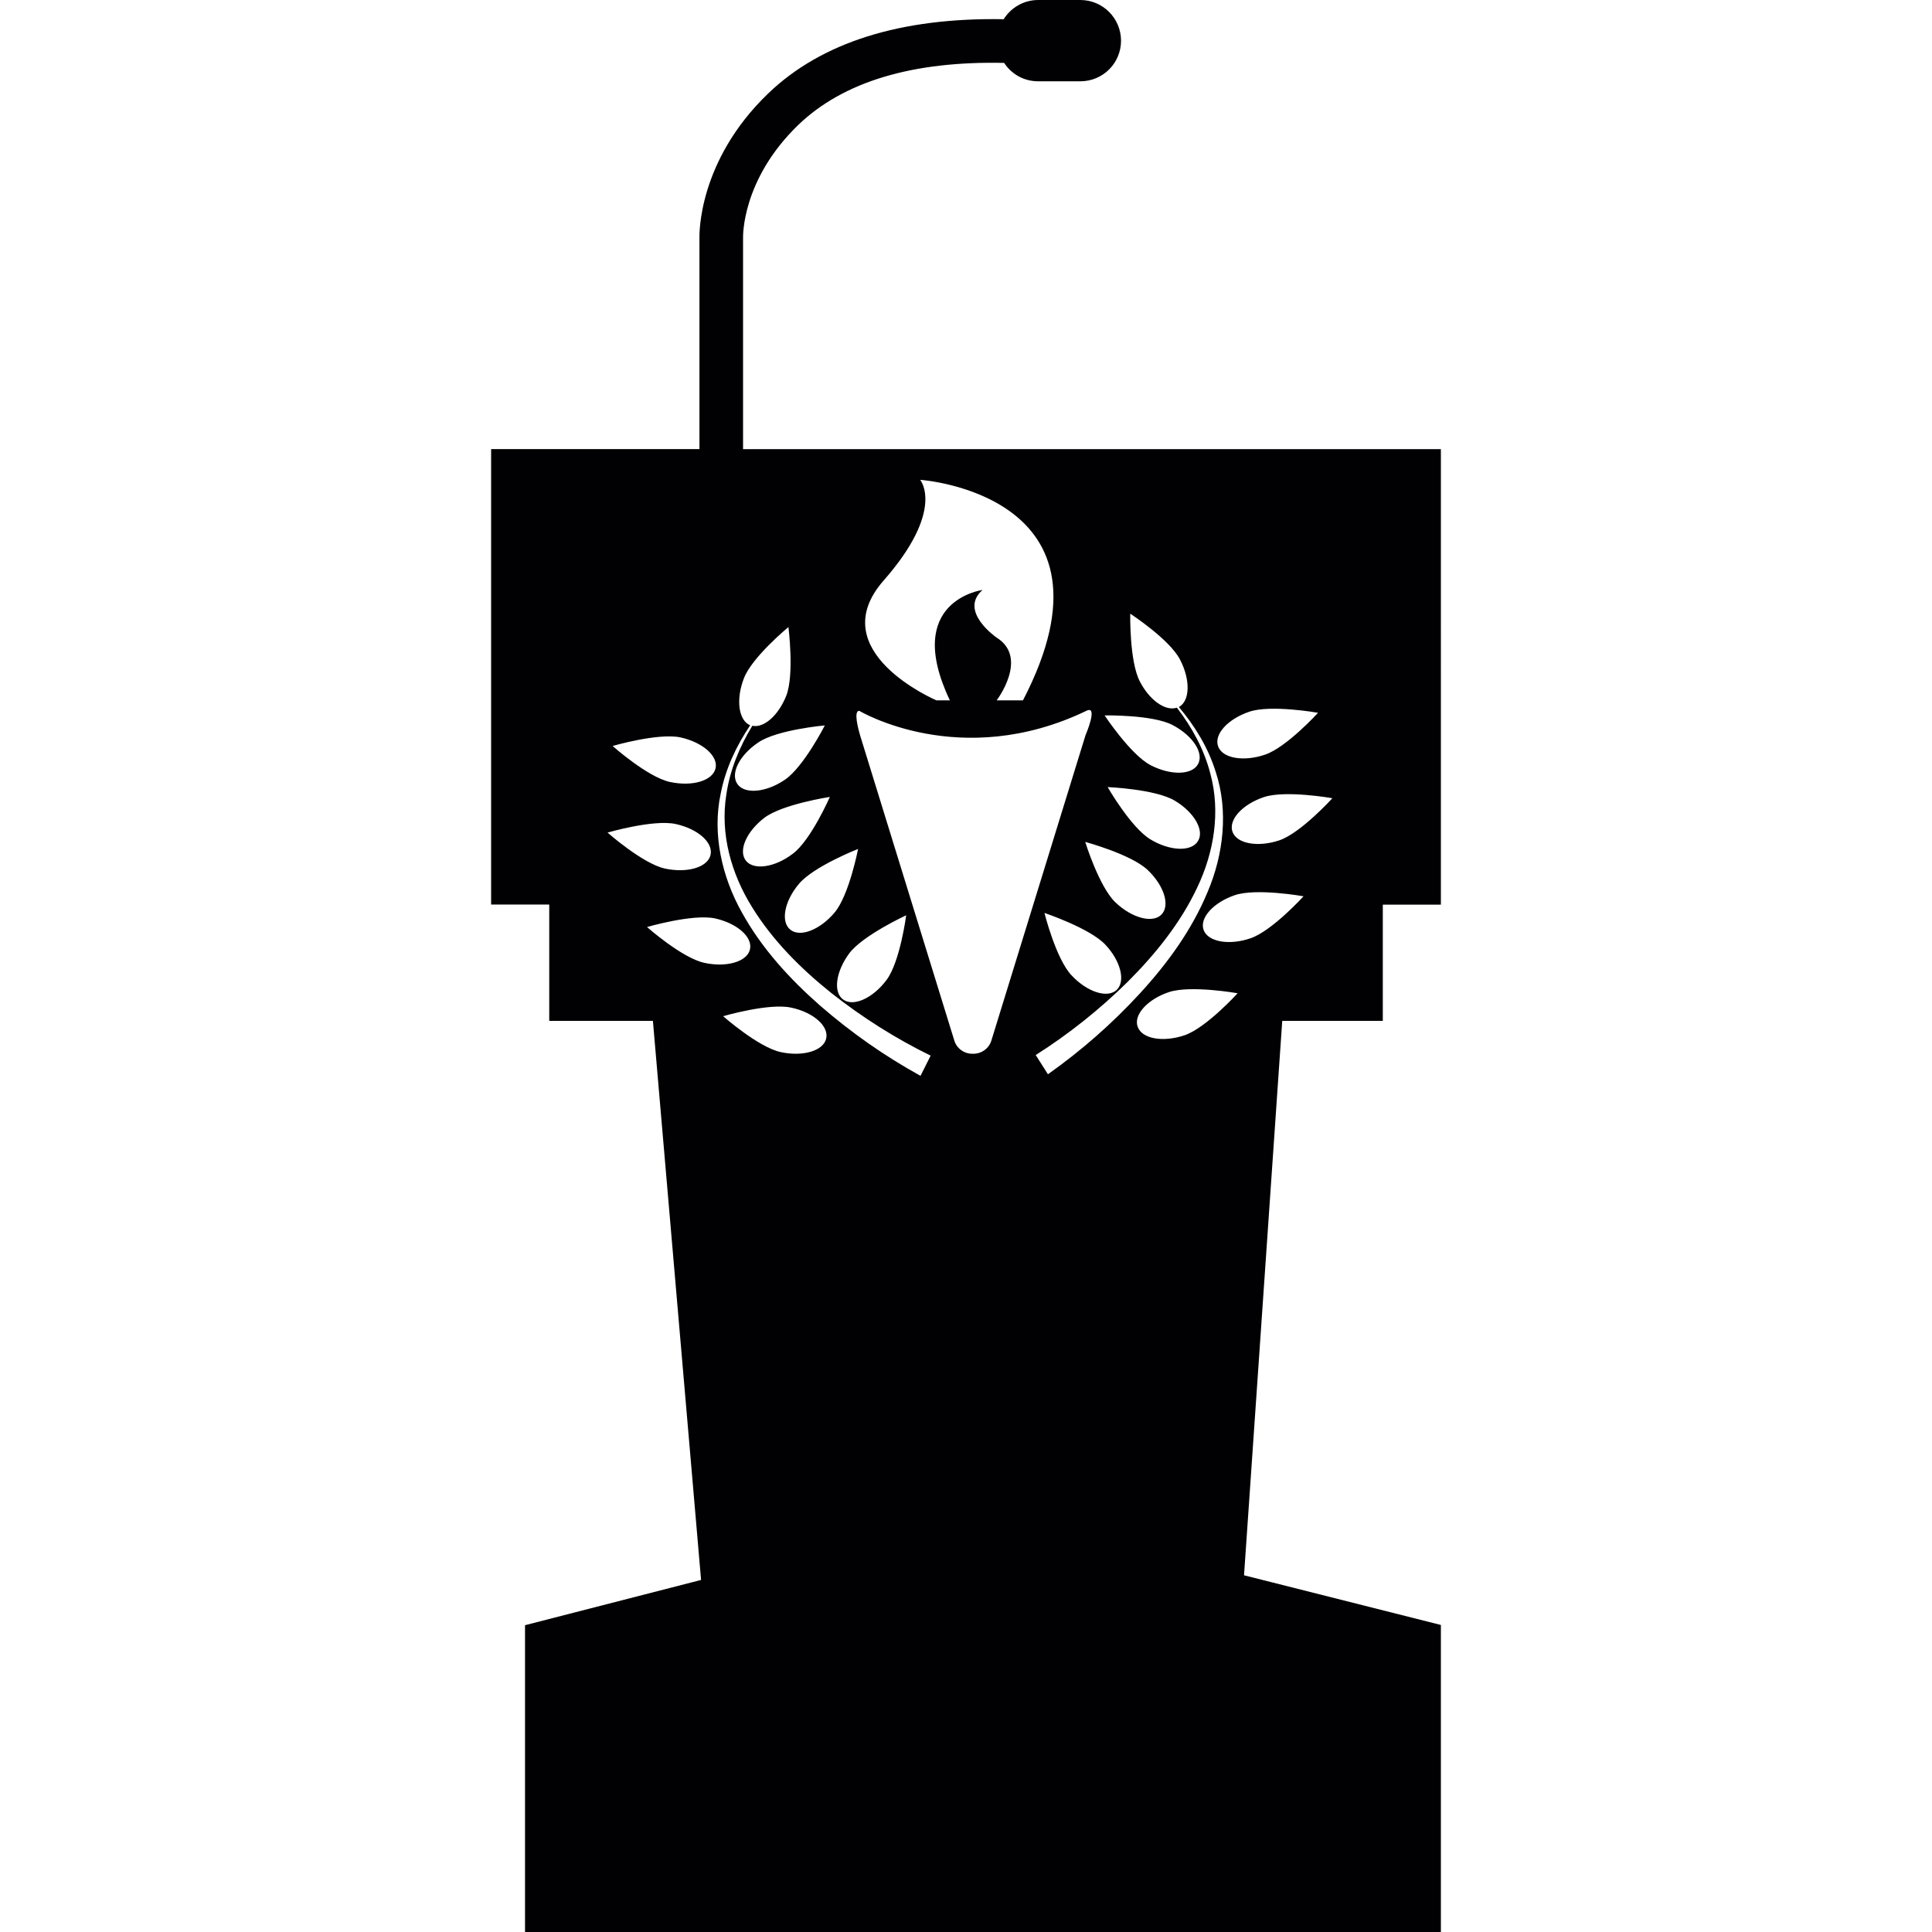 <?xml version="1.0" encoding="iso-8859-1"?>
<!-- Generator: Adobe Illustrator 18.1.1, SVG Export Plug-In . SVG Version: 6.00 Build 0)  -->
<svg version="1.1" id="Capa_1" xmlns="http://www.w3.org/2000/svg" xmlns:xlink="http://www.w3.org/1999/xlink" x="0px" y="0px"
	 viewBox="0 0 33.174 33.174" style="enable-background:new 0 0 33.174 33.174;" xml:space="preserve">
<g>
	<path style="fill:#010002;" d="M23.744,17.53v-1.997h0.997V7.712H12.759v-3.63c0-0.013-0.027-0.995,0.947-1.936
		c0.773-0.744,1.963-1.1,3.536-1.066c0.125,0.192,0.338,0.316,0.585,0.316h0.724c0.386,0,0.698-0.311,0.698-0.697
		C19.248,0.313,18.936,0,18.55,0h-0.723c-0.251,0-0.469,0.132-0.593,0.33c-1.766-0.031-3.13,0.394-4.048,1.279
		c-1.21,1.167-1.177,2.432-1.176,2.484v3.618H8.433v7.821h0.998v1.997h1.78l0.827,9.6l-3.023,0.777v5.268h15.726v-5.272l-3.38-0.853
		l0.656-9.52h1.727V17.53z M21.968,14.429c-0.37,0.124-0.732,0.058-0.805-0.146c-0.073-0.205,0.167-0.471,0.539-0.596
		c0.369-0.124,1.176,0.019,1.176,0.019S22.336,14.304,21.968,14.429z M21.454,12.22c0.368-0.124,1.178,0.019,1.178,0.019
		s-0.542,0.596-0.913,0.72c-0.37,0.125-0.731,0.061-0.803-0.144C20.841,12.61,21.082,12.345,21.454,12.22z M20.133,12.449
		c0.348,0.182,0.544,0.48,0.438,0.672c-0.104,0.189-0.469,0.197-0.816,0.017c-0.345-0.182-0.788-0.854-0.788-0.854
		S19.788,12.269,20.133,12.449z M19.153,15.495c-0.282-0.27-0.519-1.039-0.519-1.039s0.792,0.214,1.073,0.483
		c0.284,0.27,0.389,0.612,0.234,0.767C19.789,15.858,19.437,15.764,19.153,15.495z M19.171,17.001
		c-0.163,0.145-0.51,0.029-0.775-0.257c-0.267-0.286-0.462-1.068-0.462-1.068s0.779,0.261,1.046,0.545
		C19.247,16.505,19.331,16.855,19.171,17.001z M19.754,14.413c-0.335-0.202-0.735-0.898-0.735-0.898s0.818,0.033,1.153,0.233
		c0.334,0.199,0.514,0.513,0.397,0.695C20.456,14.629,20.089,14.615,19.754,14.413z M15.171,9.97
		C16.239,8.754,15.8,8.239,15.8,8.239s3.606,0.243,1.765,3.787h-0.452c0,0,0.557-0.73,0-1.078c0,0-0.66-0.452-0.242-0.818
		c0,0-1.376,0.18-0.561,1.896h-0.23C16.08,12.025,14.104,11.188,15.171,9.97z M14.331,15.669c-0.252,0.299-0.593,0.431-0.761,0.294
		c-0.169-0.136-0.103-0.488,0.148-0.786c0.251-0.3,1.016-0.6,1.016-0.6S14.582,15.368,14.331,15.669z M15.56,15.716
		c0,0-0.104,0.799-0.338,1.112c-0.234,0.312-0.566,0.463-0.743,0.336c-0.176-0.124-0.13-0.479,0.104-0.795
		C14.817,16.059,15.56,15.716,15.56,15.716z M13.615,14.658c-0.31,0.238-0.673,0.29-0.807,0.121c-0.135-0.172,0.008-0.5,0.317-0.737
		c0.312-0.235,1.124-0.358,1.124-0.358S13.927,14.423,13.615,14.658z M13.474,13.391c-0.324,0.219-0.688,0.25-0.812,0.072
		c-0.126-0.179,0.035-0.499,0.361-0.716c0.324-0.219,1.14-0.291,1.14-0.291S13.798,13.173,13.474,13.391z M11.686,12.662
		c0.383,0.085,0.651,0.323,0.6,0.533c-0.05,0.212-0.4,0.315-0.782,0.232c-0.383-0.082-0.985-0.618-0.985-0.618
		S11.304,12.58,11.686,12.662z M11.602,14.149c0.382,0.083,0.649,0.32,0.598,0.533c-0.05,0.212-0.401,0.314-0.782,0.232
		c-0.382-0.083-0.986-0.618-0.986-0.618S11.22,14.066,11.602,14.149z M12.095,16.533c-0.383-0.082-0.985-0.615-0.985-0.615
		s0.786-0.23,1.168-0.148c0.381,0.084,0.651,0.323,0.599,0.534C12.828,16.513,12.476,16.616,12.095,16.533z M13.404,18.065
		c-0.383-0.083-0.987-0.616-0.987-0.616s0.788-0.231,1.169-0.147c0.383,0.081,0.651,0.321,0.6,0.532
		C14.136,18.045,13.785,18.148,13.404,18.065z M15.806,18.473c-0.623-0.343-1.189-0.742-1.72-1.202
		c-0.524-0.46-1.007-0.986-1.348-1.605c-0.342-0.61-0.51-1.346-0.364-2.035c0.083-0.431,0.269-0.822,0.507-1.177
		c-0.201-0.084-0.249-0.446-0.106-0.811c0.141-0.363,0.763-0.876,0.763-0.876s0.104,0.814-0.037,1.179
		c-0.135,0.34-0.386,0.559-0.583,0.516c-0.223,0.366-0.386,0.764-0.447,1.186c-0.107,0.673,0.086,1.353,0.439,1.922
		c0.351,0.572,0.836,1.058,1.361,1.478c0.531,0.419,1.11,0.786,1.709,1.078L15.806,18.473z M16.712,18.094h-0.016
		c-0.142,0-0.269-0.092-0.31-0.228l-1.618-5.241c-0.029-0.099-0.117-0.42-0.014-0.42c0,0,1.734,1.042,3.901,0
		c0.21-0.104-0.016,0.42-0.016,0.42l-1.616,5.241C16.982,18.002,16.856,18.094,16.712,18.094z M17.784,18.116
		c0.562-0.356,1.099-0.783,1.579-1.257c0.478-0.477,0.907-1.01,1.194-1.619c0.288-0.603,0.404-1.302,0.225-1.958
		c-0.106-0.412-0.312-0.791-0.574-1.131c-0.192,0.066-0.467-0.122-0.636-0.45c-0.181-0.345-0.165-1.164-0.165-1.164
		s0.675,0.44,0.854,0.787c0.182,0.347,0.174,0.711-0.019,0.816c0.277,0.328,0.503,0.697,0.633,1.114
		c0.221,0.67,0.134,1.419-0.14,2.063c-0.271,0.653-0.691,1.229-1.164,1.743c-0.476,0.517-0.996,0.974-1.577,1.386L17.784,18.116z
		 M20.338,17.777c-0.37,0.124-0.729,0.061-0.803-0.146c-0.075-0.203,0.166-0.472,0.537-0.596c0.371-0.123,1.179,0.02,1.179,0.02
		S20.709,17.652,20.338,17.777z M20.667,15.968c-0.074-0.206,0.168-0.472,0.538-0.598c0.371-0.124,1.178,0.02,1.178,0.02
		s-0.542,0.597-0.913,0.722C21.101,16.237,20.741,16.172,20.667,15.968z"/>
</g>
<g>
</g>
<g>
</g>
<g>
</g>
<g>
</g>
<g>
</g>
<g>
</g>
<g>
</g>
<g>
</g>
<g>
</g>
<g>
</g>
<g>
</g>
<g>
</g>
<g>
</g>
<g>
</g>
<g>
</g>
</svg>
